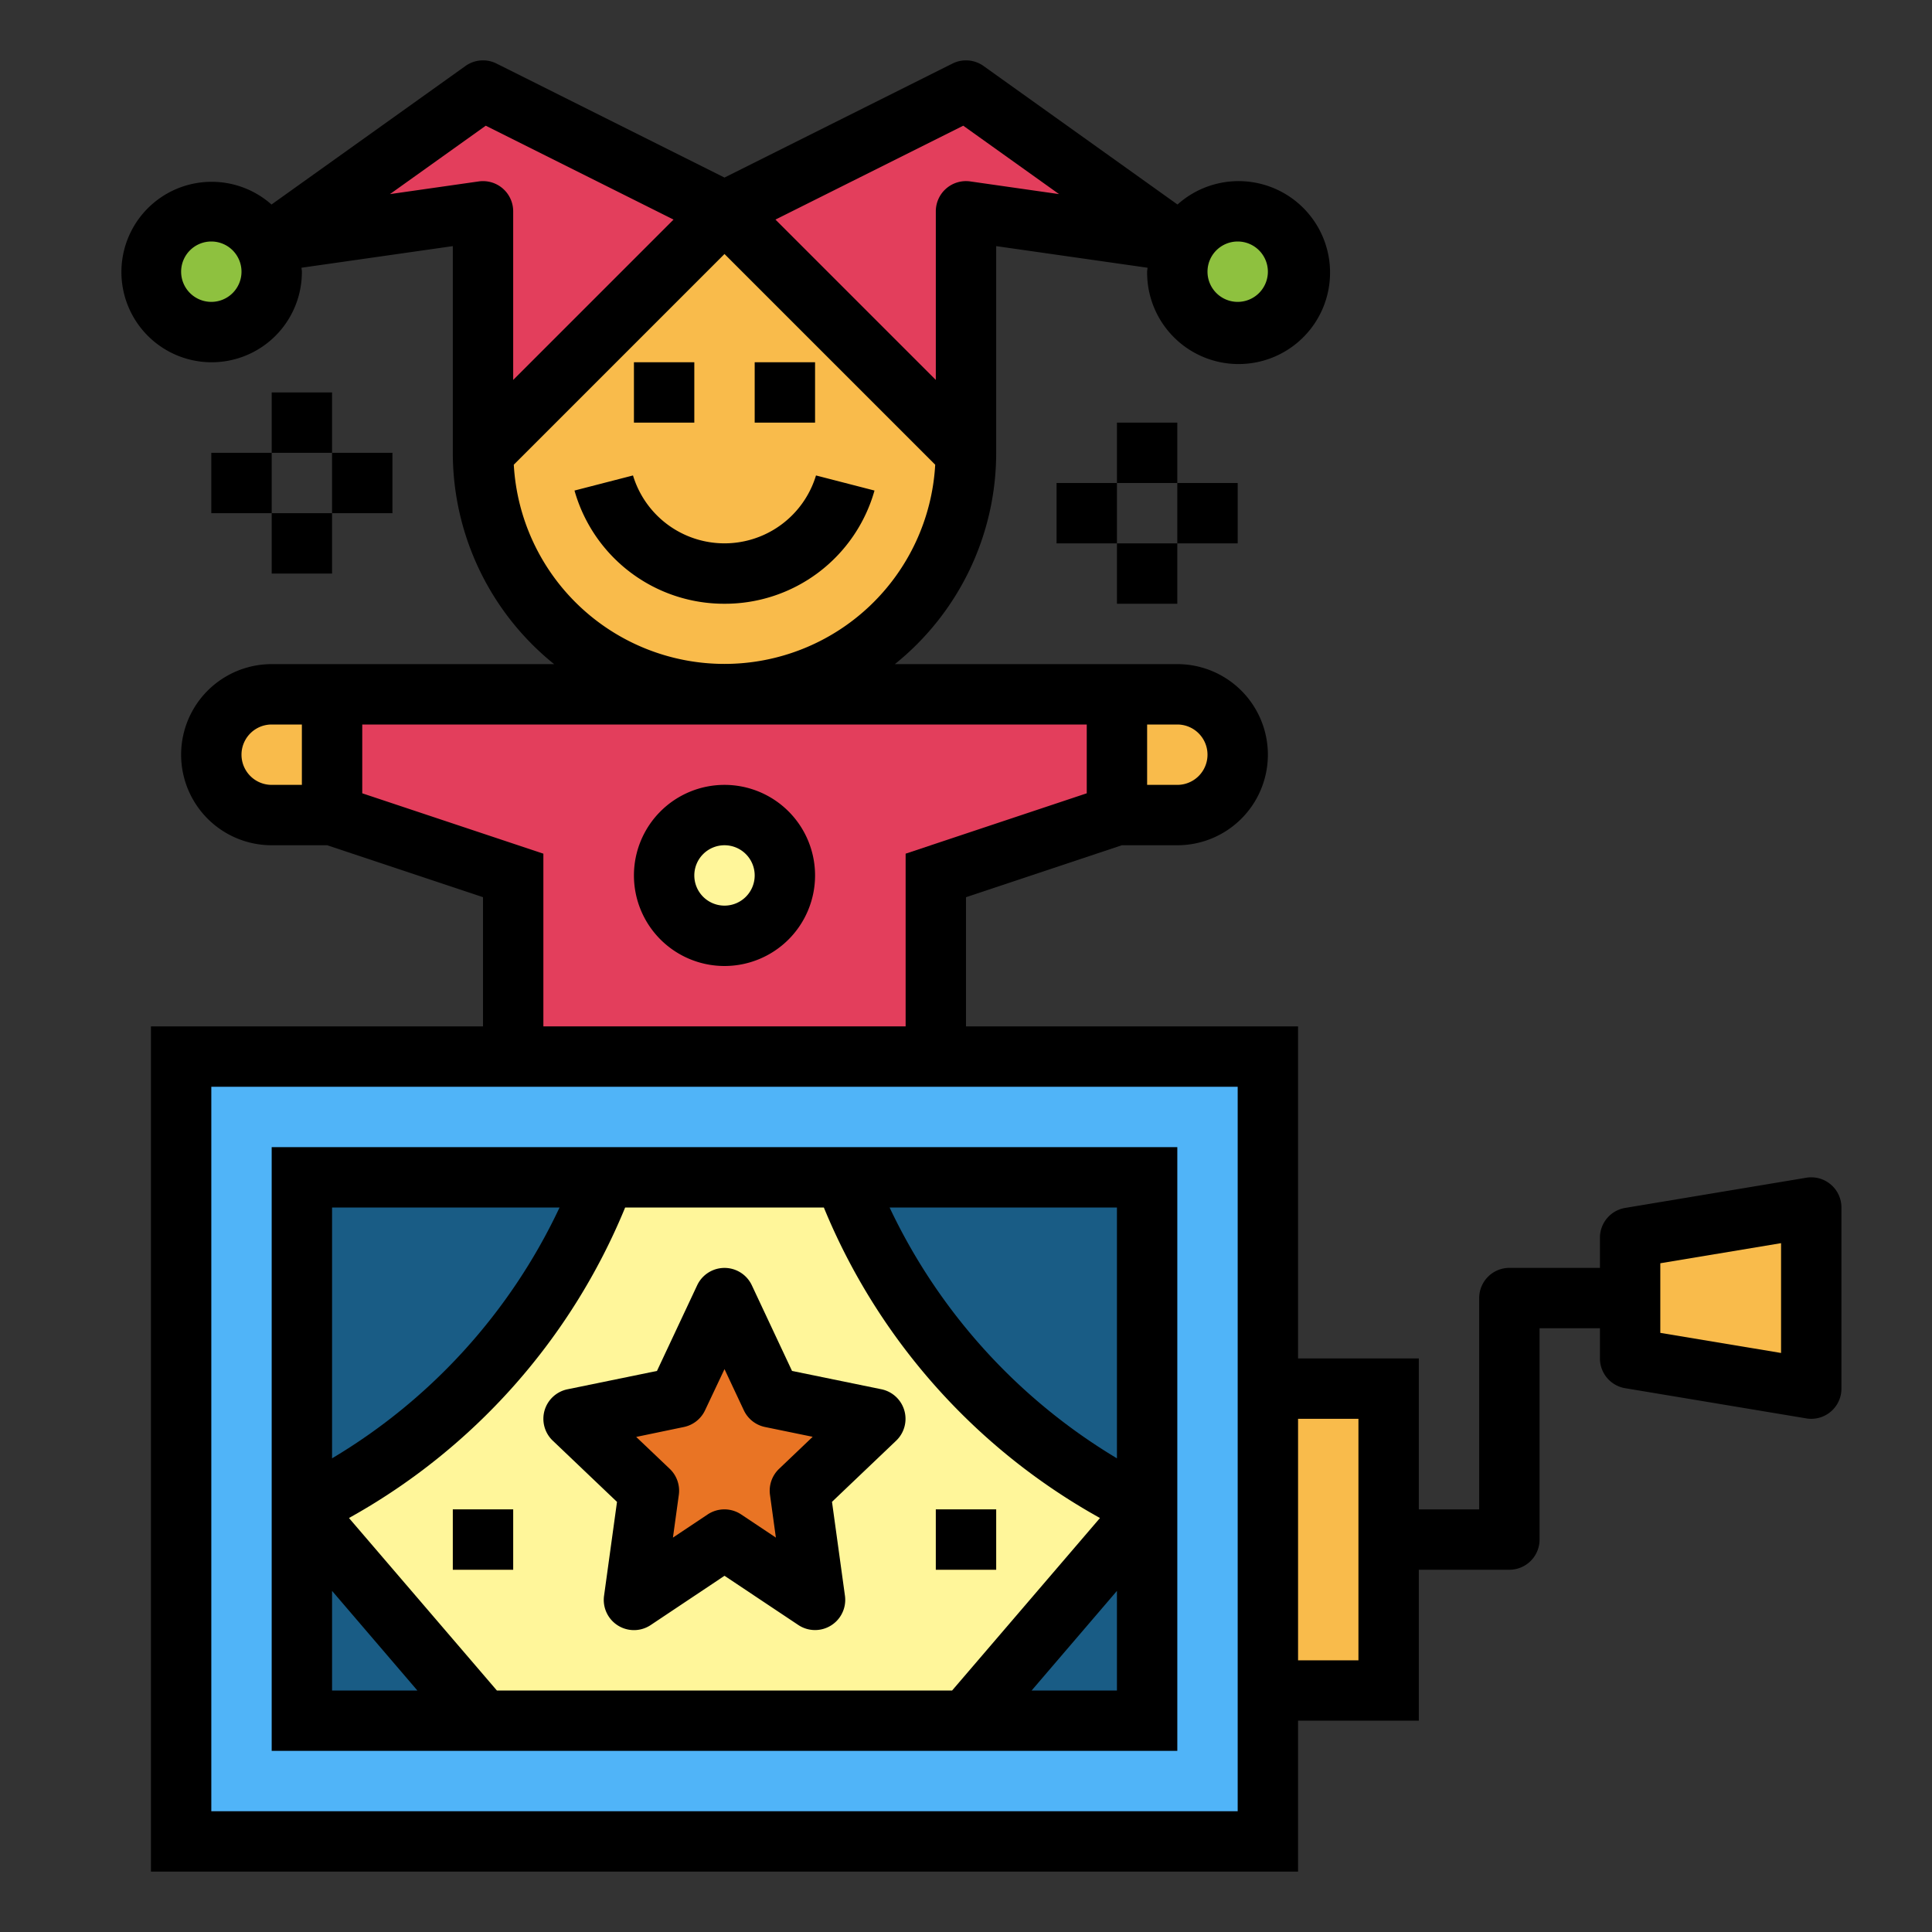 <svg height="512" viewBox="0 0 64 64" width="512" xmlns="http://www.w3.org/2000/svg"><rect x="0" y="0" width="64" height="64" fill="#333333" stroke="none"/><g id="Filled_outline" data-name="Filled outline"><circle cx="24" cy="15" fill="#f9bb4b" r="8"/><path d="m6 35h36v26h-36z" fill="#50b4f8"/><path d="m10 39h28v18h-28z" fill="#fff69a"/><path d="m11 23v4l6 2v6h14v-6l6-2v-4z" fill="#e33e5c"/><path d="m9 23h2a0 0 0 0 1 0 0v4a0 0 0 0 1 0 0h-2a2 2 0 0 1 -2-2 2 2 0 0 1 2-2z" fill="#f9bb4b"/><path d="m39 23h2a0 0 0 0 1 0 0v4a0 0 0 0 1 0 0h-2a2 2 0 0 1 -2-2 2 2 0 0 1 2-2z" fill="#f9bb4b" transform="matrix(-1 0 0 -1 78 50)"/><circle cx="7" cy="9" fill="#8ec13f" r="2"/><path d="m32 15-8-8 8-4 7 5-7-1z" fill="#e33e5c"/><circle cx="41" cy="9" fill="#8ec13f" r="2"/><path d="m16 15 8-8-8-4-7 5 7-1z" fill="#e33e5c"/><circle cx="24" cy="29" fill="#fff69a" r="2"/><path d="m20 39a19.631 19.631 0 0 1 -10 11v-11z" fill="#195c85"/><path d="m10 50 6 7h-6z" fill="#195c85"/><path d="m28 39a19.631 19.631 0 0 0 10 11v-11z" fill="#195c85"/><path d="m38 50-6 7h6z" fill="#195c85"/><path d="m24 43 1.545 3.292 3.455.708-2.5 2.382.5 3.618-3-2-3 2 .5-3.618-2.5-2.382 3.455-.708z" fill="#e97424"/><g fill="#f9bb4b"><path d="m60 46-6-1v-4l6-1z"/><path d="m42 46h4v10h-4z"/><path d="m15 50h2v2h-2z"/><path d="m31 50h2v2h-2z"/></g><path d="m9 38v20h30v-20zm2 2h7.536a19.15 19.15 0 0 1 -7.536 8.309zm0 16v-3.3l2.826 3.3zm26 0h-2.826l2.826-3.3zm0-16v8.309a19.28 19.28 0 0 1 -7.531-8.309zm-.562 10.286-4.898 5.714h-15.08l-4.9-5.714a20.809 20.809 0 0 0 9.149-10.286h6.582a20.809 20.809 0 0 0 9.147 10.286z"/><path d="m21 12h2v2h-2z"/><path d="m25 12h2v2h-2z"/><path d="m24 20a5.148 5.148 0 0 0 4.969-3.75l-1.938-.5a3.167 3.167 0 0 1 -6.062 0l-1.938.5a5.148 5.148 0 0 0 4.969 3.75z"/><path d="m24 32a3 3 0 1 0 -3-3 3 3 0 0 0 3 3zm0-4a1 1 0 1 1 -1 1 1 1 0 0 1 1-1z"/><path d="m18.039 46.724a1 1 0 0 0 .272 1l2.128 2.028-.429 3.111a1 1 0 0 0 1.545.969l2.445-1.632 2.445 1.63a1 1 0 0 0 1.545-.969l-.429-3.111 2.128-2.028a1 1 0 0 0 -.488-1.7l-2.964-.608-1.332-2.838a1 1 0 0 0 -1.81 0l-1.332 2.838-2.964.608a1 1 0 0 0 -.76.702zm4.617.547a1 1 0 0 0 .7-.554l.644-1.363.64 1.363a1 1 0 0 0 .7.554l1.581.325-1.114 1.062a1 1 0 0 0 -.3.861l.195 1.416-1.15-.767a1 1 0 0 0 -1.11 0l-1.15.767.195-1.416a1 1 0 0 0 -.3-.861l-1.112-1.058z"/><path d="m15.419 2.186-6.425 4.589a2.989 2.989 0 1 0 1.006 2.225c0-.045-.011-.087-.013-.131l5.013-.716v6.847a8.983 8.983 0 0 0 3.356 7h-9.356a3 3 0 0 0 0 6h1.838l5.162 1.721v4.279h-11v28h38v-5h4v-5h3a1 1 0 0 0 1-1v-7h2v1a1 1 0 0 0 .836.986l6 1a.908.908 0 0 0 .164.014 1 1 0 0 0 1-1v-6a1 1 0 0 0 -1.164-.986l-6 1a1 1 0 0 0 -.836.986v1h-3a1 1 0 0 0 -1 1v7h-2v-5h-4v-11h-11v-4.279l5.162-1.721h1.838a3 3 0 0 0 0-6h-9.356a8.983 8.983 0 0 0 3.356-7v-6.847l5.013.716c0 .044-.013.086-.013.131a3.03 3.03 0 1 0 1.006-2.225l-6.425-4.589a1 1 0 0 0 -1.028-.081l-7.553 3.777-7.553-3.777a1 1 0 0 0 -1.028.081zm-8.419 7.814a1 1 0 1 1 1-1 1 1 0 0 1 -1 1zm3 16h-1a1 1 0 0 1 0-2h1zm45 15.847 4-.666v3.638l-4-.666zm-12 5.153h2v8h-2zm-5-23h1a1 1 0 0 1 0 2h-1zm3-16a1 1 0 1 1 -1 1 1 1 0 0 1 1-1zm0 28v24h-34v-24zm-5-12v2.279l-6 2v5.721h-12v-5.721l-6-2v-2.279zm-4.091-19.836 3.173 2.266-2.94-.42a1 1 0 0 0 -1.142.99v5.586l-5.312-5.312zm-.929 11.23a6.991 6.991 0 0 1 -13.96 0l6.98-6.98zm-8.668-8.12-5.312 5.312v-5.586a1 1 0 0 0 -1-1 .969.969 0 0 0 -.142.01l-2.94.42 3.173-2.266z"/><path d="m37 14h2v2h-2z"/><path d="m37 18h2v2h-2z"/><path d="m35 16h2v2h-2z"/><path d="m39 16h2v2h-2z"/><path d="m9 13h2v2h-2z"/><path d="m9 17h2v2h-2z"/><path d="m7 15h2v2h-2z"/><path d="m11 15h2v2h-2z"/><path d="m15 50h2v2h-2z"/><path d="m31 50h2v2h-2z"/></g></svg>